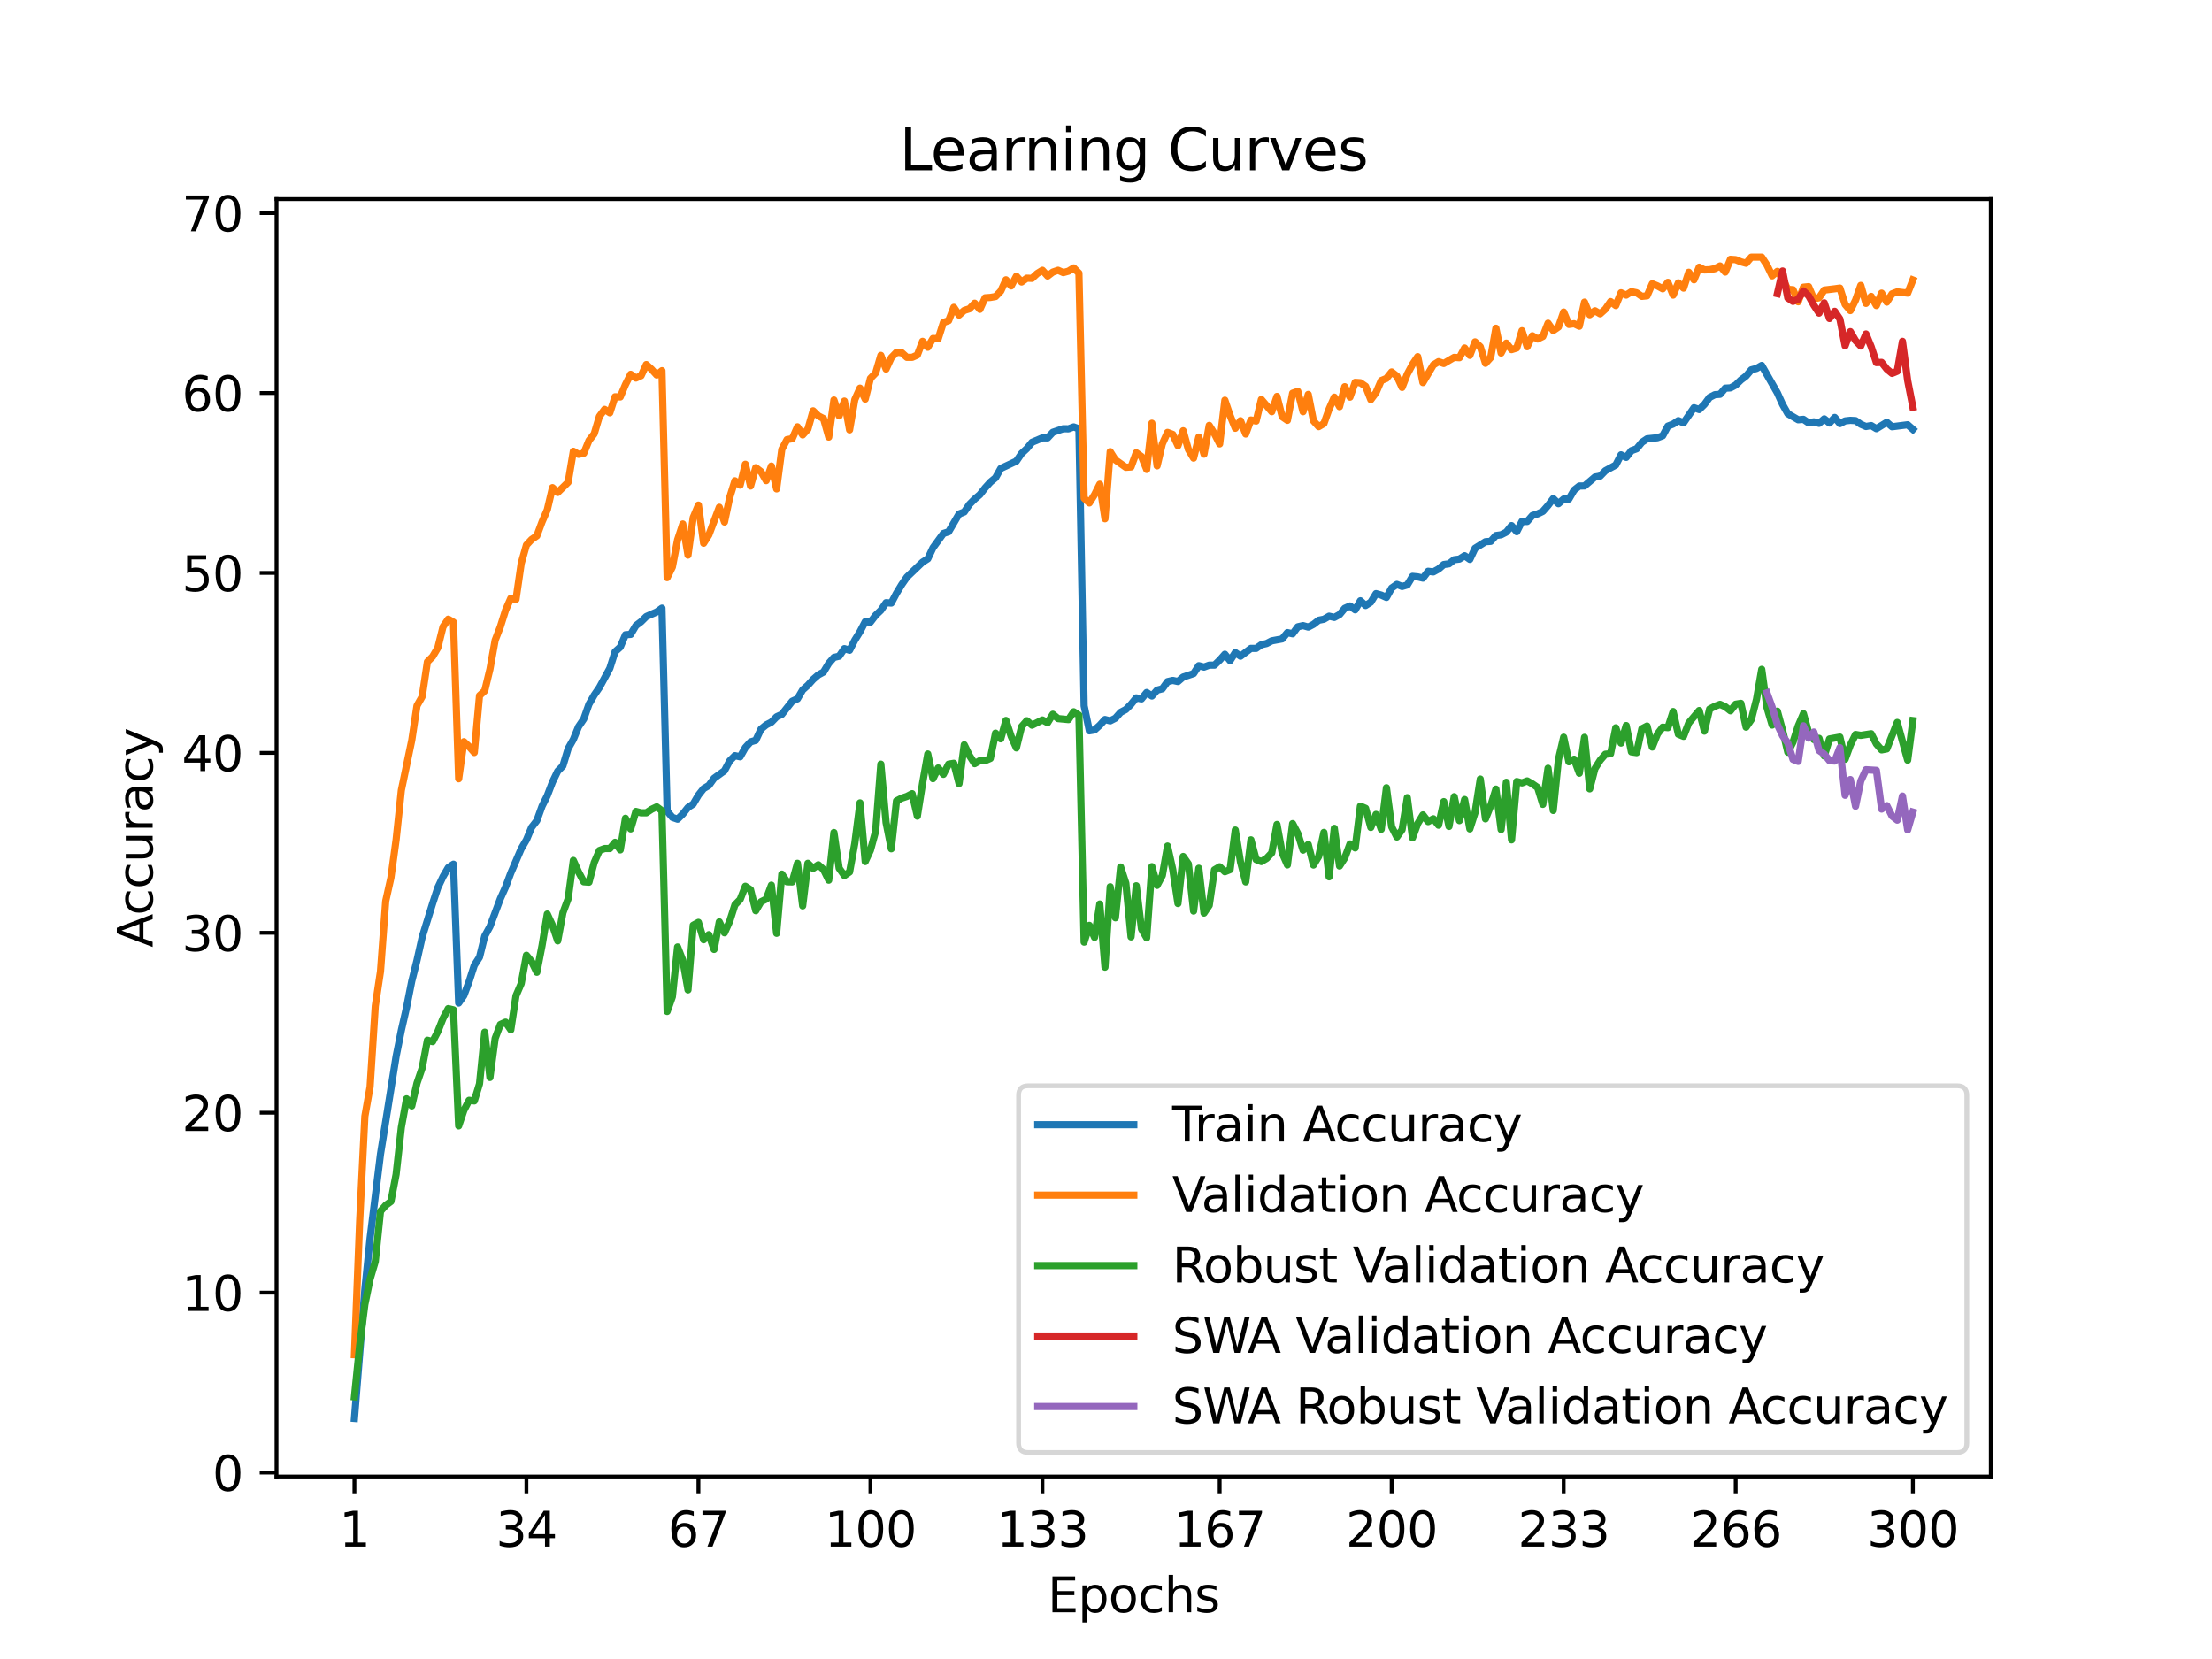 <?xml version="1.0" encoding="utf-8" standalone="no"?>
<!DOCTYPE svg PUBLIC "-//W3C//DTD SVG 1.1//EN"
  "http://www.w3.org/Graphics/SVG/1.1/DTD/svg11.dtd">
<svg xmlns:xlink="http://www.w3.org/1999/xlink" width="460.8pt" height="345.6pt" viewBox="0 0 460.8 345.6" xmlns="http://www.w3.org/2000/svg" version="1.1">
 <defs>
  <style type="text/css">*{stroke-linejoin: round; stroke-linecap: butt}</style>
 </defs>
 <g id="figure_1">
  <g id="patch_1">
   <path d="M 0 345.6 
L 460.8 345.6 
L 460.8 0 
L 0 0 
z
" style="fill: #ffffff"/>
  </g>
  <g id="axes_1">
   <g id="patch_2">
    <path d="M 57.6 307.584 
L 414.72 307.584 
L 414.72 41.472 
L 57.6 41.472 
z
" style="fill: #ffffff"/>
   </g>
   <g id="matplotlib.axis_1">
    <g id="xtick_1">
     <g id="line2d_1">
      <defs>
       <path id="m83cfa76cc4" d="M 0 0 
L 0 3.5 
" style="stroke: #000000; stroke-width: 0.8"/>
      </defs>
      <g>
       <use xlink:href="#m83cfa76cc4" x="73.833" y="307.584" style="stroke: #000000; stroke-width: 0.8"/>
      </g>
     </g>
     <g id="text_1">
      <!-- 1 -->
      <g transform="translate(70.651 322.182) scale(0.1 -0.1)">
       <defs>
        <path id="DejaVuSans-31" d="M 794 531 
L 1825 531 
L 1825 4091 
L 703 3866 
L 703 4441 
L 1819 4666 
L 2450 4666 
L 2450 531 
L 3481 531 
L 3481 0 
L 794 0 
L 794 531 
z
" transform="scale(0.016)"/>
       </defs>
       <use xlink:href="#DejaVuSans-31"/>
      </g>
     </g>
    </g>
    <g id="xtick_2">
     <g id="line2d_2">
      <g>
       <use xlink:href="#m83cfa76cc4" x="109.664" y="307.584" style="stroke: #000000; stroke-width: 0.8"/>
      </g>
     </g>
     <g id="text_2">
      <!-- 34 -->
      <g transform="translate(103.302 322.182) scale(0.1 -0.1)">
       <defs>
        <path id="DejaVuSans-33" d="M 2597 2516 
Q 3050 2419 3304 2112 
Q 3559 1806 3559 1356 
Q 3559 666 3084 287 
Q 2609 -91 1734 -91 
Q 1441 -91 1130 -33 
Q 819 25 488 141 
L 488 750 
Q 750 597 1062 519 
Q 1375 441 1716 441 
Q 2309 441 2620 675 
Q 2931 909 2931 1356 
Q 2931 1769 2642 2001 
Q 2353 2234 1838 2234 
L 1294 2234 
L 1294 2753 
L 1863 2753 
Q 2328 2753 2575 2939 
Q 2822 3125 2822 3475 
Q 2822 3834 2567 4026 
Q 2313 4219 1838 4219 
Q 1578 4219 1281 4162 
Q 984 4106 628 3988 
L 628 4550 
Q 988 4650 1302 4700 
Q 1616 4750 1894 4750 
Q 2613 4750 3031 4423 
Q 3450 4097 3450 3541 
Q 3450 3153 3228 2886 
Q 3006 2619 2597 2516 
z
" transform="scale(0.016)"/>
        <path id="DejaVuSans-34" d="M 2419 4116 
L 825 1625 
L 2419 1625 
L 2419 4116 
z
M 2253 4666 
L 3047 4666 
L 3047 1625 
L 3713 1625 
L 3713 1100 
L 3047 1100 
L 3047 0 
L 2419 0 
L 2419 1100 
L 313 1100 
L 313 1709 
L 2253 4666 
z
" transform="scale(0.016)"/>
       </defs>
       <use xlink:href="#DejaVuSans-33"/>
       <use xlink:href="#DejaVuSans-34" x="63.623"/>
      </g>
     </g>
    </g>
    <g id="xtick_3">
     <g id="line2d_3">
      <g>
       <use xlink:href="#m83cfa76cc4" x="145.496" y="307.584" style="stroke: #000000; stroke-width: 0.8"/>
      </g>
     </g>
     <g id="text_3">
      <!-- 67 -->
      <g transform="translate(139.133 322.182) scale(0.1 -0.1)">
       <defs>
        <path id="DejaVuSans-36" d="M 2113 2584 
Q 1688 2584 1439 2293 
Q 1191 2003 1191 1497 
Q 1191 994 1439 701 
Q 1688 409 2113 409 
Q 2538 409 2786 701 
Q 3034 994 3034 1497 
Q 3034 2003 2786 2293 
Q 2538 2584 2113 2584 
z
M 3366 4563 
L 3366 3988 
Q 3128 4100 2886 4159 
Q 2644 4219 2406 4219 
Q 1781 4219 1451 3797 
Q 1122 3375 1075 2522 
Q 1259 2794 1537 2939 
Q 1816 3084 2150 3084 
Q 2853 3084 3261 2657 
Q 3669 2231 3669 1497 
Q 3669 778 3244 343 
Q 2819 -91 2113 -91 
Q 1303 -91 875 529 
Q 447 1150 447 2328 
Q 447 3434 972 4092 
Q 1497 4750 2381 4750 
Q 2619 4750 2861 4703 
Q 3103 4656 3366 4563 
z
" transform="scale(0.016)"/>
        <path id="DejaVuSans-37" d="M 525 4666 
L 3525 4666 
L 3525 4397 
L 1831 0 
L 1172 0 
L 2766 4134 
L 525 4134 
L 525 4666 
z
" transform="scale(0.016)"/>
       </defs>
       <use xlink:href="#DejaVuSans-36"/>
       <use xlink:href="#DejaVuSans-37" x="63.623"/>
      </g>
     </g>
    </g>
    <g id="xtick_4">
     <g id="line2d_4">
      <g>
       <use xlink:href="#m83cfa76cc4" x="181.327" y="307.584" style="stroke: #000000; stroke-width: 0.8"/>
      </g>
     </g>
     <g id="text_4">
      <!-- 100 -->
      <g transform="translate(171.783 322.182) scale(0.1 -0.1)">
       <defs>
        <path id="DejaVuSans-30" d="M 2034 4250 
Q 1547 4250 1301 3770 
Q 1056 3291 1056 2328 
Q 1056 1369 1301 889 
Q 1547 409 2034 409 
Q 2525 409 2770 889 
Q 3016 1369 3016 2328 
Q 3016 3291 2770 3770 
Q 2525 4250 2034 4250 
z
M 2034 4750 
Q 2819 4750 3233 4129 
Q 3647 3509 3647 2328 
Q 3647 1150 3233 529 
Q 2819 -91 2034 -91 
Q 1250 -91 836 529 
Q 422 1150 422 2328 
Q 422 3509 836 4129 
Q 1250 4750 2034 4750 
z
" transform="scale(0.016)"/>
       </defs>
       <use xlink:href="#DejaVuSans-31"/>
       <use xlink:href="#DejaVuSans-30" x="63.623"/>
       <use xlink:href="#DejaVuSans-30" x="127.246"/>
      </g>
     </g>
    </g>
    <g id="xtick_5">
     <g id="line2d_5">
      <g>
       <use xlink:href="#m83cfa76cc4" x="217.158" y="307.584" style="stroke: #000000; stroke-width: 0.8"/>
      </g>
     </g>
     <g id="text_5">
      <!-- 133 -->
      <g transform="translate(207.615 322.182) scale(0.1 -0.1)">
       <use xlink:href="#DejaVuSans-31"/>
       <use xlink:href="#DejaVuSans-33" x="63.623"/>
       <use xlink:href="#DejaVuSans-33" x="127.246"/>
      </g>
     </g>
    </g>
    <g id="xtick_6">
     <g id="line2d_6">
      <g>
       <use xlink:href="#m83cfa76cc4" x="254.076" y="307.584" style="stroke: #000000; stroke-width: 0.8"/>
      </g>
     </g>
     <g id="text_6">
      <!-- 167 -->
      <g transform="translate(244.532 322.182) scale(0.1 -0.1)">
       <use xlink:href="#DejaVuSans-31"/>
       <use xlink:href="#DejaVuSans-36" x="63.623"/>
       <use xlink:href="#DejaVuSans-37" x="127.246"/>
      </g>
     </g>
    </g>
    <g id="xtick_7">
     <g id="line2d_7">
      <g>
       <use xlink:href="#m83cfa76cc4" x="289.907" y="307.584" style="stroke: #000000; stroke-width: 0.8"/>
      </g>
     </g>
     <g id="text_7">
      <!-- 200 -->
      <g transform="translate(280.363 322.182) scale(0.1 -0.1)">
       <defs>
        <path id="DejaVuSans-32" d="M 1228 531 
L 3431 531 
L 3431 0 
L 469 0 
L 469 531 
Q 828 903 1448 1529 
Q 2069 2156 2228 2338 
Q 2531 2678 2651 2914 
Q 2772 3150 2772 3378 
Q 2772 3750 2511 3984 
Q 2250 4219 1831 4219 
Q 1534 4219 1204 4116 
Q 875 4013 500 3803 
L 500 4441 
Q 881 4594 1212 4672 
Q 1544 4750 1819 4750 
Q 2544 4750 2975 4387 
Q 3406 4025 3406 3419 
Q 3406 3131 3298 2873 
Q 3191 2616 2906 2266 
Q 2828 2175 2409 1742 
Q 1991 1309 1228 531 
z
" transform="scale(0.016)"/>
       </defs>
       <use xlink:href="#DejaVuSans-32"/>
       <use xlink:href="#DejaVuSans-30" x="63.623"/>
       <use xlink:href="#DejaVuSans-30" x="127.246"/>
      </g>
     </g>
    </g>
    <g id="xtick_8">
     <g id="line2d_8">
      <g>
       <use xlink:href="#m83cfa76cc4" x="325.739" y="307.584" style="stroke: #000000; stroke-width: 0.8"/>
      </g>
     </g>
     <g id="text_8">
      <!-- 233 -->
      <g transform="translate(316.195 322.182) scale(0.1 -0.1)">
       <use xlink:href="#DejaVuSans-32"/>
       <use xlink:href="#DejaVuSans-33" x="63.623"/>
       <use xlink:href="#DejaVuSans-33" x="127.246"/>
      </g>
     </g>
    </g>
    <g id="xtick_9">
     <g id="line2d_9">
      <g>
       <use xlink:href="#m83cfa76cc4" x="361.57" y="307.584" style="stroke: #000000; stroke-width: 0.8"/>
      </g>
     </g>
     <g id="text_9">
      <!-- 266 -->
      <g transform="translate(352.026 322.182) scale(0.1 -0.1)">
       <use xlink:href="#DejaVuSans-32"/>
       <use xlink:href="#DejaVuSans-36" x="63.623"/>
       <use xlink:href="#DejaVuSans-36" x="127.246"/>
      </g>
     </g>
    </g>
    <g id="xtick_10">
     <g id="line2d_10">
      <g>
       <use xlink:href="#m83cfa76cc4" x="398.487" y="307.584" style="stroke: #000000; stroke-width: 0.8"/>
      </g>
     </g>
     <g id="text_10">
      <!-- 300 -->
      <g transform="translate(388.944 322.182) scale(0.1 -0.1)">
       <use xlink:href="#DejaVuSans-33"/>
       <use xlink:href="#DejaVuSans-30" x="63.623"/>
       <use xlink:href="#DejaVuSans-30" x="127.246"/>
      </g>
     </g>
    </g>
    <g id="text_11">
     <!-- Epochs -->
     <g transform="translate(218.244 335.861) scale(0.1 -0.1)">
      <defs>
       <path id="DejaVuSans-45" d="M 628 4666 
L 3578 4666 
L 3578 4134 
L 1259 4134 
L 1259 2753 
L 3481 2753 
L 3481 2222 
L 1259 2222 
L 1259 531 
L 3634 531 
L 3634 0 
L 628 0 
L 628 4666 
z
" transform="scale(0.016)"/>
       <path id="DejaVuSans-70" d="M 1159 525 
L 1159 -1331 
L 581 -1331 
L 581 3500 
L 1159 3500 
L 1159 2969 
Q 1341 3281 1617 3432 
Q 1894 3584 2278 3584 
Q 2916 3584 3314 3078 
Q 3713 2572 3713 1747 
Q 3713 922 3314 415 
Q 2916 -91 2278 -91 
Q 1894 -91 1617 61 
Q 1341 213 1159 525 
z
M 3116 1747 
Q 3116 2381 2855 2742 
Q 2594 3103 2138 3103 
Q 1681 3103 1420 2742 
Q 1159 2381 1159 1747 
Q 1159 1113 1420 752 
Q 1681 391 2138 391 
Q 2594 391 2855 752 
Q 3116 1113 3116 1747 
z
" transform="scale(0.016)"/>
       <path id="DejaVuSans-6f" d="M 1959 3097 
Q 1497 3097 1228 2736 
Q 959 2375 959 1747 
Q 959 1119 1226 758 
Q 1494 397 1959 397 
Q 2419 397 2687 759 
Q 2956 1122 2956 1747 
Q 2956 2369 2687 2733 
Q 2419 3097 1959 3097 
z
M 1959 3584 
Q 2709 3584 3137 3096 
Q 3566 2609 3566 1747 
Q 3566 888 3137 398 
Q 2709 -91 1959 -91 
Q 1206 -91 779 398 
Q 353 888 353 1747 
Q 353 2609 779 3096 
Q 1206 3584 1959 3584 
z
" transform="scale(0.016)"/>
       <path id="DejaVuSans-63" d="M 3122 3366 
L 3122 2828 
Q 2878 2963 2633 3030 
Q 2388 3097 2138 3097 
Q 1578 3097 1268 2742 
Q 959 2388 959 1747 
Q 959 1106 1268 751 
Q 1578 397 2138 397 
Q 2388 397 2633 464 
Q 2878 531 3122 666 
L 3122 134 
Q 2881 22 2623 -34 
Q 2366 -91 2075 -91 
Q 1284 -91 818 406 
Q 353 903 353 1747 
Q 353 2603 823 3093 
Q 1294 3584 2113 3584 
Q 2378 3584 2631 3529 
Q 2884 3475 3122 3366 
z
" transform="scale(0.016)"/>
       <path id="DejaVuSans-68" d="M 3513 2113 
L 3513 0 
L 2938 0 
L 2938 2094 
Q 2938 2591 2744 2837 
Q 2550 3084 2163 3084 
Q 1697 3084 1428 2787 
Q 1159 2491 1159 1978 
L 1159 0 
L 581 0 
L 581 4863 
L 1159 4863 
L 1159 2956 
Q 1366 3272 1645 3428 
Q 1925 3584 2291 3584 
Q 2894 3584 3203 3211 
Q 3513 2838 3513 2113 
z
" transform="scale(0.016)"/>
       <path id="DejaVuSans-73" d="M 2834 3397 
L 2834 2853 
Q 2591 2978 2328 3040 
Q 2066 3103 1784 3103 
Q 1356 3103 1142 2972 
Q 928 2841 928 2578 
Q 928 2378 1081 2264 
Q 1234 2150 1697 2047 
L 1894 2003 
Q 2506 1872 2764 1633 
Q 3022 1394 3022 966 
Q 3022 478 2636 193 
Q 2250 -91 1575 -91 
Q 1294 -91 989 -36 
Q 684 19 347 128 
L 347 722 
Q 666 556 975 473 
Q 1284 391 1588 391 
Q 1994 391 2212 530 
Q 2431 669 2431 922 
Q 2431 1156 2273 1281 
Q 2116 1406 1581 1522 
L 1381 1569 
Q 847 1681 609 1914 
Q 372 2147 372 2553 
Q 372 3047 722 3315 
Q 1072 3584 1716 3584 
Q 2034 3584 2315 3537 
Q 2597 3491 2834 3397 
z
" transform="scale(0.016)"/>
      </defs>
      <use xlink:href="#DejaVuSans-45"/>
      <use xlink:href="#DejaVuSans-70" x="63.184"/>
      <use xlink:href="#DejaVuSans-6f" x="126.66"/>
      <use xlink:href="#DejaVuSans-63" x="187.842"/>
      <use xlink:href="#DejaVuSans-68" x="242.822"/>
      <use xlink:href="#DejaVuSans-73" x="306.201"/>
     </g>
    </g>
   </g>
   <g id="matplotlib.axis_2">
    <g id="ytick_1">
     <g id="line2d_11">
      <defs>
       <path id="mea1cebd628" d="M 0 0 
L -3.5 0 
" style="stroke: #000000; stroke-width: 0.8"/>
      </defs>
      <g>
       <use xlink:href="#mea1cebd628" x="57.6" y="306.767" style="stroke: #000000; stroke-width: 0.8"/>
      </g>
     </g>
     <g id="text_12">
      <!-- 0 -->
      <g transform="translate(44.237 310.566) scale(0.1 -0.1)">
       <use xlink:href="#DejaVuSans-30"/>
      </g>
     </g>
    </g>
    <g id="ytick_2">
     <g id="line2d_12">
      <g>
       <use xlink:href="#mea1cebd628" x="57.6" y="269.284" style="stroke: #000000; stroke-width: 0.8"/>
      </g>
     </g>
     <g id="text_13">
      <!-- 10 -->
      <g transform="translate(37.875 273.083) scale(0.1 -0.1)">
       <use xlink:href="#DejaVuSans-31"/>
       <use xlink:href="#DejaVuSans-30" x="63.623"/>
      </g>
     </g>
    </g>
    <g id="ytick_3">
     <g id="line2d_13">
      <g>
       <use xlink:href="#mea1cebd628" x="57.6" y="231.8" style="stroke: #000000; stroke-width: 0.8"/>
      </g>
     </g>
     <g id="text_14">
      <!-- 20 -->
      <g transform="translate(37.875 235.6) scale(0.1 -0.1)">
       <use xlink:href="#DejaVuSans-32"/>
       <use xlink:href="#DejaVuSans-30" x="63.623"/>
      </g>
     </g>
    </g>
    <g id="ytick_4">
     <g id="line2d_14">
      <g>
       <use xlink:href="#mea1cebd628" x="57.6" y="194.317" style="stroke: #000000; stroke-width: 0.8"/>
      </g>
     </g>
     <g id="text_15">
      <!-- 30 -->
      <g transform="translate(37.875 198.116) scale(0.1 -0.1)">
       <use xlink:href="#DejaVuSans-33"/>
       <use xlink:href="#DejaVuSans-30" x="63.623"/>
      </g>
     </g>
    </g>
    <g id="ytick_5">
     <g id="line2d_15">
      <g>
       <use xlink:href="#mea1cebd628" x="57.6" y="156.834" style="stroke: #000000; stroke-width: 0.8"/>
      </g>
     </g>
     <g id="text_16">
      <!-- 40 -->
      <g transform="translate(37.875 160.633) scale(0.1 -0.1)">
       <use xlink:href="#DejaVuSans-34"/>
       <use xlink:href="#DejaVuSans-30" x="63.623"/>
      </g>
     </g>
    </g>
    <g id="ytick_6">
     <g id="line2d_16">
      <g>
       <use xlink:href="#mea1cebd628" x="57.6" y="119.351" style="stroke: #000000; stroke-width: 0.8"/>
      </g>
     </g>
     <g id="text_17">
      <!-- 50 -->
      <g transform="translate(37.875 123.15) scale(0.1 -0.1)">
       <defs>
        <path id="DejaVuSans-35" d="M 691 4666 
L 3169 4666 
L 3169 4134 
L 1269 4134 
L 1269 2991 
Q 1406 3038 1543 3061 
Q 1681 3084 1819 3084 
Q 2600 3084 3056 2656 
Q 3513 2228 3513 1497 
Q 3513 744 3044 326 
Q 2575 -91 1722 -91 
Q 1428 -91 1123 -41 
Q 819 9 494 109 
L 494 744 
Q 775 591 1075 516 
Q 1375 441 1709 441 
Q 2250 441 2565 725 
Q 2881 1009 2881 1497 
Q 2881 1984 2565 2268 
Q 2250 2553 1709 2553 
Q 1456 2553 1204 2497 
Q 953 2441 691 2322 
L 691 4666 
z
" transform="scale(0.016)"/>
       </defs>
       <use xlink:href="#DejaVuSans-35"/>
       <use xlink:href="#DejaVuSans-30" x="63.623"/>
      </g>
     </g>
    </g>
    <g id="ytick_7">
     <g id="line2d_17">
      <g>
       <use xlink:href="#mea1cebd628" x="57.6" y="81.868" style="stroke: #000000; stroke-width: 0.8"/>
      </g>
     </g>
     <g id="text_18">
      <!-- 60 -->
      <g transform="translate(37.875 85.667) scale(0.1 -0.1)">
       <use xlink:href="#DejaVuSans-36"/>
       <use xlink:href="#DejaVuSans-30" x="63.623"/>
      </g>
     </g>
    </g>
    <g id="ytick_8">
     <g id="line2d_18">
      <g>
       <use xlink:href="#mea1cebd628" x="57.6" y="44.385" style="stroke: #000000; stroke-width: 0.8"/>
      </g>
     </g>
     <g id="text_19">
      <!-- 70 -->
      <g transform="translate(37.875 48.184) scale(0.1 -0.1)">
       <use xlink:href="#DejaVuSans-37"/>
       <use xlink:href="#DejaVuSans-30" x="63.623"/>
      </g>
     </g>
    </g>
    <g id="text_20">
     <!-- Accuracy -->
     <g transform="translate(31.795 197.356) rotate(-90) scale(0.1 -0.1)">
      <defs>
       <path id="DejaVuSans-41" d="M 2188 4044 
L 1331 1722 
L 3047 1722 
L 2188 4044 
z
M 1831 4666 
L 2547 4666 
L 4325 0 
L 3669 0 
L 3244 1197 
L 1141 1197 
L 716 0 
L 50 0 
L 1831 4666 
z
" transform="scale(0.016)"/>
       <path id="DejaVuSans-75" d="M 544 1381 
L 544 3500 
L 1119 3500 
L 1119 1403 
Q 1119 906 1312 657 
Q 1506 409 1894 409 
Q 2359 409 2629 706 
Q 2900 1003 2900 1516 
L 2900 3500 
L 3475 3500 
L 3475 0 
L 2900 0 
L 2900 538 
Q 2691 219 2414 64 
Q 2138 -91 1772 -91 
Q 1169 -91 856 284 
Q 544 659 544 1381 
z
M 1991 3584 
L 1991 3584 
z
" transform="scale(0.016)"/>
       <path id="DejaVuSans-72" d="M 2631 2963 
Q 2534 3019 2420 3045 
Q 2306 3072 2169 3072 
Q 1681 3072 1420 2755 
Q 1159 2438 1159 1844 
L 1159 0 
L 581 0 
L 581 3500 
L 1159 3500 
L 1159 2956 
Q 1341 3275 1631 3429 
Q 1922 3584 2338 3584 
Q 2397 3584 2469 3576 
Q 2541 3569 2628 3553 
L 2631 2963 
z
" transform="scale(0.016)"/>
       <path id="DejaVuSans-61" d="M 2194 1759 
Q 1497 1759 1228 1600 
Q 959 1441 959 1056 
Q 959 750 1161 570 
Q 1363 391 1709 391 
Q 2188 391 2477 730 
Q 2766 1069 2766 1631 
L 2766 1759 
L 2194 1759 
z
M 3341 1997 
L 3341 0 
L 2766 0 
L 2766 531 
Q 2569 213 2275 61 
Q 1981 -91 1556 -91 
Q 1019 -91 701 211 
Q 384 513 384 1019 
Q 384 1609 779 1909 
Q 1175 2209 1959 2209 
L 2766 2209 
L 2766 2266 
Q 2766 2663 2505 2880 
Q 2244 3097 1772 3097 
Q 1472 3097 1187 3025 
Q 903 2953 641 2809 
L 641 3341 
Q 956 3463 1253 3523 
Q 1550 3584 1831 3584 
Q 2591 3584 2966 3190 
Q 3341 2797 3341 1997 
z
" transform="scale(0.016)"/>
       <path id="DejaVuSans-79" d="M 2059 -325 
Q 1816 -950 1584 -1140 
Q 1353 -1331 966 -1331 
L 506 -1331 
L 506 -850 
L 844 -850 
Q 1081 -850 1212 -737 
Q 1344 -625 1503 -206 
L 1606 56 
L 191 3500 
L 800 3500 
L 1894 763 
L 2988 3500 
L 3597 3500 
L 2059 -325 
z
" transform="scale(0.016)"/>
      </defs>
      <use xlink:href="#DejaVuSans-41"/>
      <use xlink:href="#DejaVuSans-63" x="66.658"/>
      <use xlink:href="#DejaVuSans-63" x="121.639"/>
      <use xlink:href="#DejaVuSans-75" x="176.619"/>
      <use xlink:href="#DejaVuSans-72" x="239.998"/>
      <use xlink:href="#DejaVuSans-61" x="281.111"/>
      <use xlink:href="#DejaVuSans-63" x="342.391"/>
      <use xlink:href="#DejaVuSans-79" x="397.371"/>
     </g>
    </g>
   </g>
   <g id="line2d_19">
    <path d="M 73.833 295.488 
L 76.004 268.643 
L 77.09 257.96 
L 79.262 240.414 
L 82.519 220.042 
L 83.605 214.626 
L 84.691 209.861 
L 85.777 204.378 
L 86.862 200.067 
L 87.948 195.213 
L 90.12 188.215 
L 91.206 184.916 
L 92.291 182.607 
L 93.377 180.752 
L 94.463 180.025 
L 95.549 208.943 
L 96.635 207.384 
L 97.72 204.475 
L 98.806 201.09 
L 99.892 199.396 
L 100.978 195.007 
L 102.064 193.017 
L 104.235 187.21 
L 105.321 184.782 
L 106.407 181.873 
L 108.578 176.816 
L 109.664 174.957 
L 110.75 172.348 
L 111.836 170.95 
L 112.922 167.933 
L 114.007 165.751 
L 115.093 162.91 
L 116.179 160.65 
L 117.265 159.54 
L 118.351 155.953 
L 119.436 154.042 
L 120.522 151.38 
L 121.608 149.772 
L 122.694 146.691 
L 123.78 144.802 
L 124.865 143.224 
L 127.037 139.217 
L 128.123 135.78 
L 129.209 134.801 
L 130.294 132.23 
L 131.38 132.155 
L 132.466 130.326 
L 133.552 129.505 
L 134.638 128.429 
L 136.809 127.474 
L 137.895 126.686 
L 138.981 168.979 
L 140.067 170.272 
L 141.152 170.65 
L 142.238 169.575 
L 143.324 168.206 
L 144.41 167.494 
L 145.496 165.639 
L 146.581 164.271 
L 147.667 163.626 
L 148.753 162.123 
L 150.925 160.552 
L 152.01 158.502 
L 153.096 157.419 
L 154.182 157.655 
L 155.268 155.732 
L 156.354 154.551 
L 157.439 154.222 
L 158.525 151.886 
L 159.611 151.002 
L 160.697 150.443 
L 161.783 149.319 
L 162.868 148.82 
L 165.04 146.069 
L 166.126 145.574 
L 167.212 143.715 
L 168.297 142.748 
L 169.383 141.537 
L 170.469 140.593 
L 171.555 140 
L 172.641 138.19 
L 173.726 136.957 
L 174.812 136.698 
L 175.898 135.124 
L 176.984 135.461 
L 178.07 133.355 
L 179.155 131.597 
L 180.241 129.516 
L 181.327 129.591 
L 182.413 128.174 
L 183.499 127.14 
L 184.584 125.554 
L 185.67 125.626 
L 186.756 123.583 
L 187.842 121.78 
L 188.928 120.213 
L 192.185 117.102 
L 193.271 116.412 
L 194.357 114.111 
L 196.528 111.127 
L 197.614 110.782 
L 199.786 107.068 
L 200.871 106.652 
L 201.957 105.059 
L 203.043 103.964 
L 204.129 103.038 
L 205.215 101.644 
L 206.3 100.441 
L 207.386 99.537 
L 208.472 97.592 
L 211.729 96.066 
L 212.815 94.466 
L 213.901 93.461 
L 214.987 92.134 
L 217.158 91.216 
L 218.244 91.216 
L 219.33 90.047 
L 221.502 89.312 
L 222.587 89.334 
L 223.673 88.933 
L 224.759 89.334 
L 225.845 147.04 
L 226.931 152.246 
L 228.016 152.066 
L 229.102 151.088 
L 230.188 149.888 
L 231.274 150.17 
L 232.36 149.611 
L 233.445 148.385 
L 234.531 147.812 
L 235.617 146.714 
L 236.703 145.383 
L 237.789 145.597 
L 238.875 144.262 
L 239.96 144.993 
L 241.046 143.775 
L 242.132 143.486 
L 243.218 141.991 
L 244.304 141.74 
L 245.389 141.972 
L 246.475 141.035 
L 248.647 140.315 
L 249.733 138.673 
L 250.818 138.966 
L 251.904 138.561 
L 252.99 138.565 
L 254.076 137.523 
L 255.162 136.29 
L 256.247 137.628 
L 257.333 135.937 
L 258.419 136.698 
L 260.591 135.064 
L 261.676 135.071 
L 262.762 134.307 
L 263.848 134.059 
L 264.934 133.497 
L 267.105 133.096 
L 268.191 131.784 
L 269.277 132.031 
L 270.363 130.57 
L 271.449 130.326 
L 272.534 130.63 
L 273.62 130.06 
L 274.706 129.209 
L 275.792 128.992 
L 276.878 128.362 
L 277.963 128.617 
L 279.049 128.028 
L 280.135 126.72 
L 281.221 126.237 
L 282.307 127.042 
L 283.392 125.153 
L 284.478 126.135 
L 285.564 125.442 
L 286.65 123.661 
L 287.736 123.965 
L 288.821 124.456 
L 289.907 122.5 
L 290.993 121.739 
L 292.079 122.17 
L 293.165 121.851 
L 294.25 120.063 
L 295.336 120.172 
L 296.422 120.43 
L 297.508 119.006 
L 298.594 119.134 
L 299.679 118.538 
L 300.765 117.6 
L 301.851 117.451 
L 302.937 116.6 
L 304.023 116.465 
L 305.108 115.764 
L 306.194 116.532 
L 307.28 114.212 
L 309.452 112.851 
L 310.537 112.773 
L 311.623 111.562 
L 312.709 111.405 
L 313.795 110.85 
L 314.881 109.493 
L 315.966 110.76 
L 317.052 108.62 
L 318.138 108.634 
L 319.224 107.39 
L 320.31 107.053 
L 321.395 106.535 
L 322.481 105.302 
L 323.567 103.859 
L 324.653 104.927 
L 325.739 103.957 
L 326.824 103.96 
L 327.91 102.097 
L 328.996 101.247 
L 330.082 101.228 
L 332.253 99.376 
L 333.339 99.181 
L 334.425 98.06 
L 336.597 96.869 
L 337.682 94.751 
L 338.768 95.279 
L 339.854 93.881 
L 340.94 93.488 
L 342.026 92.153 
L 343.111 91.415 
L 345.283 91.186 
L 346.369 90.778 
L 347.455 88.761 
L 348.54 88.345 
L 349.626 87.621 
L 350.712 88.086 
L 352.884 84.934 
L 353.969 85.316 
L 355.055 84.248 
L 356.141 82.782 
L 357.227 82.22 
L 358.313 82.138 
L 359.398 80.863 
L 360.484 80.803 
L 361.57 80.211 
L 362.656 79.158 
L 363.742 78.329 
L 364.827 77.04 
L 365.913 76.751 
L 366.999 76.133 
L 370.256 81.842 
L 371.342 84.248 
L 372.428 86.171 
L 374.6 87.449 
L 375.685 87.355 
L 376.771 88.097 
L 377.857 87.873 
L 378.943 88.195 
L 380.029 87.254 
L 381.114 88.124 
L 382.2 86.958 
L 383.286 88.247 
L 384.372 87.681 
L 385.458 87.561 
L 386.543 87.621 
L 387.629 88.379 
L 388.715 88.847 
L 389.801 88.648 
L 390.887 89.301 
L 393.058 87.966 
L 394.144 88.9 
L 397.401 88.484 
L 398.487 89.436 
L 398.487 89.436 
" clip-path="url(#p5c459d4af6)" style="fill: none; stroke: #1f77b4; stroke-width: 1.5; stroke-linecap: square"/>
   </g>
   <g id="line2d_20">
    <path d="M 73.833 282.215 
L 74.919 254.44 
L 76.004 232.55 
L 77.09 226.403 
L 78.176 209.573 
L 79.262 202.339 
L 80.348 187.72 
L 81.433 182.847 
L 82.519 174.901 
L 83.605 164.631 
L 85.777 154.21 
L 86.862 147.013 
L 87.948 145.102 
L 89.034 137.868 
L 90.12 136.781 
L 91.206 134.944 
L 92.291 130.558 
L 93.377 128.984 
L 94.463 129.621 
L 95.549 162.232 
L 96.635 154.51 
L 97.72 155.522 
L 98.806 156.759 
L 99.892 144.914 
L 100.978 143.902 
L 102.064 139.404 
L 103.149 133.37 
L 104.235 130.558 
L 105.321 127.11 
L 106.407 124.636 
L 107.493 124.861 
L 108.578 117.364 
L 109.664 113.541 
L 110.75 112.379 
L 111.836 111.629 
L 112.922 108.706 
L 114.007 106.194 
L 115.093 101.584 
L 116.179 102.596 
L 118.351 100.459 
L 119.436 94.012 
L 120.522 94.65 
L 121.608 94.425 
L 122.694 91.763 
L 123.78 90.376 
L 124.865 86.741 
L 125.951 85.279 
L 127.037 85.991 
L 128.123 82.655 
L 129.209 82.692 
L 130.294 80.106 
L 131.38 77.97 
L 132.466 78.757 
L 133.552 78.269 
L 134.638 75.945 
L 135.723 76.92 
L 136.809 78.119 
L 137.895 77.22 
L 138.981 120.325 
L 140.067 118.114 
L 141.152 112.454 
L 142.238 109.156 
L 143.324 115.64 
L 144.41 107.806 
L 145.496 105.22 
L 146.581 113.166 
L 147.667 111.442 
L 149.839 105.67 
L 150.925 108.743 
L 152.01 103.645 
L 153.096 100.16 
L 154.182 101.059 
L 155.268 96.711 
L 156.354 101.247 
L 157.439 97.423 
L 158.525 98.248 
L 159.611 100.122 
L 160.697 97.086 
L 161.783 101.846 
L 162.868 93.6 
L 163.954 91.576 
L 165.04 91.388 
L 166.126 88.915 
L 167.212 90.601 
L 168.297 89.402 
L 169.383 85.579 
L 170.469 86.628 
L 171.555 87.19 
L 172.641 91.051 
L 173.726 83.33 
L 174.812 86.628 
L 175.898 83.555 
L 176.984 89.552 
L 178.07 83.255 
L 179.155 80.856 
L 180.241 83.142 
L 181.327 78.832 
L 182.413 77.707 
L 183.499 74.034 
L 184.584 76.883 
L 185.67 74.521 
L 186.756 73.397 
L 187.842 73.472 
L 188.928 74.446 
L 190.013 74.446 
L 191.099 73.959 
L 192.185 71.11 
L 193.271 72.347 
L 194.357 70.51 
L 195.442 70.585 
L 196.528 67.174 
L 197.614 66.8 
L 198.7 64.026 
L 199.786 65.638 
L 200.871 64.663 
L 201.957 64.326 
L 203.043 63.164 
L 204.129 64.438 
L 205.215 62.039 
L 206.3 61.964 
L 207.386 61.777 
L 208.472 60.652 
L 209.558 58.291 
L 210.644 59.565 
L 211.729 57.541 
L 212.815 58.741 
L 213.901 57.954 
L 214.987 57.991 
L 216.073 56.979 
L 217.158 56.304 
L 218.244 57.504 
L 219.33 56.679 
L 220.416 56.304 
L 221.502 56.792 
L 222.587 56.492 
L 223.673 55.817 
L 224.759 56.904 
L 225.845 103.795 
L 226.931 104.77 
L 228.016 103.046 
L 229.102 100.872 
L 230.188 108.069 
L 231.274 94.087 
L 232.36 95.812 
L 234.531 97.348 
L 235.617 97.273 
L 236.703 94.312 
L 237.789 95.099 
L 238.875 97.798 
L 239.96 88.165 
L 241.046 97.048 
L 242.132 92.476 
L 243.218 90.077 
L 244.304 90.489 
L 245.389 92.85 
L 246.475 89.739 
L 247.561 93.637 
L 248.647 95.437 
L 249.733 91.051 
L 250.818 94.612 
L 251.904 88.615 
L 252.99 90.339 
L 254.076 92.476 
L 255.162 83.367 
L 256.247 86.553 
L 257.333 89.214 
L 258.419 87.64 
L 259.505 90.414 
L 260.591 87.49 
L 261.676 87.715 
L 262.762 83.217 
L 264.934 85.766 
L 266.02 82.58 
L 267.105 86.816 
L 268.191 87.565 
L 269.277 81.905 
L 270.363 81.53 
L 271.449 85.766 
L 272.534 82.168 
L 273.62 87.678 
L 274.706 88.877 
L 275.792 88.24 
L 276.878 85.204 
L 277.963 82.73 
L 279.049 84.716 
L 280.135 80.556 
L 281.221 82.73 
L 282.307 79.656 
L 283.392 79.731 
L 284.478 80.481 
L 285.564 83.255 
L 286.65 81.793 
L 287.736 79.281 
L 288.821 78.832 
L 289.907 77.482 
L 290.993 78.344 
L 292.079 80.706 
L 293.165 77.932 
L 294.25 75.908 
L 295.336 74.296 
L 296.422 79.694 
L 298.594 76.02 
L 299.679 75.346 
L 300.765 75.721 
L 302.937 74.446 
L 304.023 74.521 
L 305.108 72.497 
L 306.194 74.034 
L 307.28 71.223 
L 308.366 72.235 
L 309.452 75.683 
L 310.537 74.484 
L 311.623 68.374 
L 312.709 73.547 
L 313.795 71.485 
L 314.881 72.834 
L 315.966 72.497 
L 317.052 68.899 
L 318.138 72.235 
L 319.224 69.948 
L 320.31 70.623 
L 321.395 70.098 
L 322.481 67.324 
L 323.567 68.861 
L 324.653 68.111 
L 325.739 65 
L 326.824 67.587 
L 327.91 67.437 
L 328.996 67.962 
L 330.082 62.939 
L 331.168 65.563 
L 332.253 64.738 
L 333.339 65.375 
L 334.425 64.401 
L 335.511 62.826 
L 336.597 63.651 
L 337.682 60.99 
L 338.768 61.477 
L 339.854 60.765 
L 340.94 60.99 
L 342.026 61.739 
L 343.111 61.627 
L 344.197 59.116 
L 345.283 59.565 
L 346.369 60.165 
L 347.455 58.816 
L 348.54 61.477 
L 349.626 58.928 
L 350.712 60.015 
L 351.798 56.717 
L 352.884 58.291 
L 353.969 55.667 
L 355.055 56.229 
L 356.141 56.192 
L 357.227 55.967 
L 358.313 55.405 
L 359.398 56.679 
L 360.484 54.018 
L 361.57 54.093 
L 362.656 54.543 
L 363.742 54.842 
L 364.827 53.568 
L 366.999 53.568 
L 368.085 55.217 
L 369.171 57.466 
L 370.256 56.529 
L 371.342 58.066 
L 372.428 60.277 
L 373.514 60.352 
L 374.6 62.864 
L 375.685 59.828 
L 376.771 59.715 
L 377.857 62.264 
L 378.943 62.039 
L 380.029 60.427 
L 382.2 60.165 
L 383.286 60.015 
L 384.372 63.426 
L 385.458 64.7 
L 386.543 62.526 
L 387.629 59.453 
L 388.715 63.201 
L 389.801 61.739 
L 390.887 63.651 
L 391.972 61.065 
L 393.058 62.939 
L 394.144 61.215 
L 395.23 60.802 
L 397.401 61.065 
L 398.487 58.328 
L 398.487 58.328 
" clip-path="url(#p5c459d4af6)" style="fill: none; stroke: #ff7f0e; stroke-width: 1.5; stroke-linecap: square"/>
   </g>
   <g id="line2d_21">
    <path d="M 73.833 290.998 
L 74.919 280.296 
L 76.004 271.739 
L 77.09 266.466 
L 78.176 262.795 
L 79.262 252.326 
L 80.348 251.085 
L 81.433 250.283 
L 82.519 244.622 
L 83.605 234.851 
L 84.691 228.905 
L 85.777 230.379 
L 86.862 225.648 
L 87.948 222.468 
L 89.034 216.704 
L 90.12 216.988 
L 91.206 214.894 
L 92.291 212.154 
L 93.377 210.112 
L 94.463 210.371 
L 95.549 234.54 
L 96.635 231.309 
L 97.72 229.215 
L 98.806 229.344 
L 99.892 225.777 
L 100.978 215.023 
L 102.064 224.459 
L 103.149 216.316 
L 104.235 213.421 
L 105.321 212.929 
L 106.407 214.532 
L 107.493 207.424 
L 108.578 204.89 
L 109.664 198.996 
L 110.75 200.315 
L 111.836 202.538 
L 112.922 196.954 
L 114.007 190.414 
L 115.093 192.766 
L 116.179 195.998 
L 117.265 190.13 
L 118.351 187.234 
L 119.436 179.246 
L 120.522 181.651 
L 121.608 183.693 
L 122.694 183.77 
L 123.78 179.686 
L 124.865 177.178 
L 125.951 176.765 
L 127.037 176.765 
L 128.123 175.472 
L 129.209 177.049 
L 130.294 170.457 
L 131.38 172.68 
L 132.466 169.036 
L 133.552 169.32 
L 134.638 169.32 
L 135.723 168.596 
L 136.809 168.079 
L 137.895 168.88 
L 138.981 210.706 
L 140.067 207.63 
L 141.152 197.264 
L 142.238 200.03 
L 143.324 206.208 
L 144.41 192.74 
L 145.496 192.146 
L 146.581 195.765 
L 147.667 194.705 
L 148.753 197.781 
L 149.839 192.042 
L 150.925 194.317 
L 152.01 191.913 
L 153.096 188.501 
L 154.182 187.389 
L 155.268 184.623 
L 156.354 185.347 
L 157.439 189.716 
L 158.525 187.855 
L 159.611 187.312 
L 160.697 184.391 
L 161.783 194.421 
L 162.868 182.09 
L 163.954 183.693 
L 165.04 183.718 
L 166.126 179.841 
L 167.212 188.708 
L 168.297 179.841 
L 169.383 180.901 
L 170.469 180.151 
L 171.555 181.134 
L 172.641 183.357 
L 173.726 173.43 
L 174.812 180.875 
L 175.898 182.4 
L 176.984 181.651 
L 178.07 175.679 
L 179.155 167.252 
L 180.241 179.479 
L 181.327 177.127 
L 182.413 173.146 
L 183.499 159.187 
L 184.584 171.362 
L 185.67 176.816 
L 186.756 166.838 
L 187.842 166.269 
L 188.928 165.908 
L 190.013 165.339 
L 191.099 170.018 
L 192.185 163.168 
L 193.271 157.067 
L 194.357 162.211 
L 195.442 159.988 
L 196.528 161.306 
L 197.614 159.187 
L 198.7 159.005 
L 199.786 163.245 
L 200.871 155.154 
L 201.957 157.403 
L 203.043 159.083 
L 204.129 158.463 
L 205.215 158.463 
L 206.3 157.997 
L 207.386 152.724 
L 208.472 153.913 
L 209.558 150.087 
L 210.644 153.396 
L 211.729 155.8 
L 212.815 151.38 
L 213.901 150.139 
L 214.987 151.07 
L 217.158 149.984 
L 218.244 150.552 
L 219.33 148.795 
L 220.416 149.7 
L 222.587 149.906 
L 223.673 148.277 
L 224.759 148.975 
L 225.845 196.256 
L 226.931 192.766 
L 228.016 195.274 
L 229.102 188.32 
L 230.188 201.478 
L 231.274 184.727 
L 232.36 191.189 
L 233.445 180.616 
L 234.531 183.977 
L 235.617 195.17 
L 236.703 184.52 
L 237.789 193.516 
L 238.875 195.377 
L 239.96 180.539 
L 241.046 184.442 
L 242.132 182.4 
L 243.218 176.248 
L 244.304 181.134 
L 245.389 188.216 
L 246.475 178.419 
L 247.561 179.97 
L 248.647 189.793 
L 249.733 180.875 
L 250.818 190.207 
L 251.904 188.604 
L 252.99 181.211 
L 254.076 180.565 
L 255.162 181.599 
L 256.247 181.16 
L 257.333 172.913 
L 258.419 179.557 
L 259.505 183.718 
L 260.591 174.955 
L 261.676 179.065 
L 262.762 179.479 
L 263.848 178.833 
L 264.934 177.669 
L 266.02 171.75 
L 267.105 177.695 
L 268.191 180.177 
L 269.277 171.569 
L 270.363 173.637 
L 271.449 177.101 
L 272.534 175.912 
L 273.62 180.203 
L 274.706 178.419 
L 275.792 173.404 
L 276.878 182.659 
L 277.963 172.551 
L 279.049 180.41 
L 280.135 178.729 
L 281.221 175.808 
L 282.307 176.636 
L 283.392 167.924 
L 284.478 168.389 
L 285.564 172.37 
L 286.65 169.656 
L 287.736 172.758 
L 288.821 164.098 
L 289.907 172.241 
L 290.993 174.361 
L 292.079 172.836 
L 293.165 166.166 
L 294.25 174.541 
L 295.336 171.569 
L 296.422 169.759 
L 297.508 171.155 
L 298.594 170.561 
L 299.679 171.905 
L 300.765 166.993 
L 301.851 172.164 
L 302.937 165.959 
L 304.023 170.948 
L 305.108 166.554 
L 306.194 172.68 
L 307.28 169.268 
L 308.366 162.289 
L 309.452 170.587 
L 310.537 167.872 
L 311.623 164.382 
L 312.709 172.81 
L 313.795 162.961 
L 314.881 174.955 
L 315.966 162.806 
L 317.052 163.09 
L 318.138 162.676 
L 319.224 163.297 
L 320.31 164.046 
L 321.395 167.562 
L 322.481 160.04 
L 323.567 168.829 
L 324.653 158.204 
L 325.739 153.577 
L 326.824 158.695 
L 327.91 158.152 
L 328.996 161.073 
L 330.082 153.603 
L 331.168 164.331 
L 332.253 160.117 
L 333.339 158.385 
L 334.425 157.119 
L 335.511 157.015 
L 336.597 151.612 
L 337.682 154.792 
L 338.768 151.147 
L 339.854 156.627 
L 340.94 156.782 
L 342.026 151.819 
L 343.111 151.25 
L 344.197 155.619 
L 345.283 152.905 
L 346.369 151.483 
L 347.455 151.586 
L 348.54 148.226 
L 349.626 152.956 
L 350.712 153.396 
L 351.798 150.604 
L 353.969 148.019 
L 355.055 152.31 
L 356.141 147.709 
L 357.227 147.14 
L 358.313 146.726 
L 359.398 147.218 
L 360.484 148.071 
L 361.57 146.701 
L 362.656 146.52 
L 363.742 151.483 
L 364.827 149.906 
L 365.913 145.667 
L 366.999 139.437 
L 368.085 147.373 
L 369.171 151.044 
L 370.256 148.148 
L 371.342 152.129 
L 372.428 156.705 
L 373.514 154.611 
L 374.6 151.224 
L 375.685 148.665 
L 376.771 152.595 
L 377.857 154.068 
L 378.943 153.81 
L 380.029 157.48 
L 381.114 153.939 
L 383.286 153.551 
L 384.372 158.178 
L 385.458 155.205 
L 386.543 153.008 
L 387.629 153.189 
L 389.801 152.853 
L 390.887 154.973 
L 391.972 156.214 
L 393.058 156.007 
L 395.23 150.501 
L 397.401 158.359 
L 398.487 150.113 
L 398.487 150.113 
" clip-path="url(#p5c459d4af6)" style="fill: none; stroke: #2ca02c; stroke-width: 1.5; stroke-linecap: square"/>
   </g>
   <g id="line2d_22">
    <path d="M 370.256 61.177 
L 371.342 56.454 
L 372.428 62.077 
L 373.514 62.789 
L 374.6 62.339 
L 375.685 60.615 
L 376.771 61.627 
L 377.857 63.576 
L 378.943 65.225 
L 380.029 63.089 
L 381.114 66.35 
L 382.2 64.85 
L 383.286 66.462 
L 384.372 72.047 
L 385.458 69.086 
L 386.543 70.96 
L 387.629 72.085 
L 388.715 69.573 
L 389.801 72.235 
L 390.887 75.533 
L 391.972 75.496 
L 393.058 76.883 
L 394.144 77.782 
L 395.23 77.332 
L 396.316 71.11 
L 397.401 79.281 
L 398.487 84.829 
L 398.487 84.829 
" clip-path="url(#p5c459d4af6)" style="fill: none; stroke: #d62728; stroke-width: 1.5; stroke-linecap: square"/>
   </g>
   <g id="line2d_23">
    <path d="M 368.085 144.323 
L 369.171 147.321 
L 370.256 150.94 
L 371.342 153.267 
L 372.428 154.766 
L 373.514 158.204 
L 374.6 158.618 
L 375.685 151.199 
L 376.771 153.758 
L 377.857 152.491 
L 378.943 156.343 
L 380.029 157.093 
L 381.114 158.463 
L 382.2 158.54 
L 383.286 155.748 
L 384.372 165.675 
L 385.458 162.392 
L 386.543 167.95 
L 387.629 162.702 
L 388.715 160.35 
L 390.887 160.479 
L 391.972 168.544 
L 393.058 167.82 
L 394.144 169.992 
L 395.23 170.845 
L 396.316 165.83 
L 397.401 172.887 
L 398.487 169.165 
L 398.487 169.165 
" clip-path="url(#p5c459d4af6)" style="fill: none; stroke: #9467bd; stroke-width: 1.5; stroke-linecap: square"/>
   </g>
   <g id="patch_3">
    <path d="M 57.6 307.584 
L 57.6 41.472 
" style="fill: none; stroke: #000000; stroke-width: 0.8; stroke-linejoin: miter; stroke-linecap: square"/>
   </g>
   <g id="patch_4">
    <path d="M 414.72 307.584 
L 414.72 41.472 
" style="fill: none; stroke: #000000; stroke-width: 0.8; stroke-linejoin: miter; stroke-linecap: square"/>
   </g>
   <g id="patch_5">
    <path d="M 57.6 307.584 
L 414.72 307.584 
" style="fill: none; stroke: #000000; stroke-width: 0.8; stroke-linejoin: miter; stroke-linecap: square"/>
   </g>
   <g id="patch_6">
    <path d="M 57.6 41.472 
L 414.72 41.472 
" style="fill: none; stroke: #000000; stroke-width: 0.8; stroke-linejoin: miter; stroke-linecap: square"/>
   </g>
   <g id="text_21">
    <!-- Learning Curves -->
    <g transform="translate(187.376 35.472) scale(0.12 -0.12)">
     <defs>
      <path id="DejaVuSans-4c" d="M 628 4666 
L 1259 4666 
L 1259 531 
L 3531 531 
L 3531 0 
L 628 0 
L 628 4666 
z
" transform="scale(0.016)"/>
      <path id="DejaVuSans-65" d="M 3597 1894 
L 3597 1613 
L 953 1613 
Q 991 1019 1311 708 
Q 1631 397 2203 397 
Q 2534 397 2845 478 
Q 3156 559 3463 722 
L 3463 178 
Q 3153 47 2828 -22 
Q 2503 -91 2169 -91 
Q 1331 -91 842 396 
Q 353 884 353 1716 
Q 353 2575 817 3079 
Q 1281 3584 2069 3584 
Q 2775 3584 3186 3129 
Q 3597 2675 3597 1894 
z
M 3022 2063 
Q 3016 2534 2758 2815 
Q 2500 3097 2075 3097 
Q 1594 3097 1305 2825 
Q 1016 2553 972 2059 
L 3022 2063 
z
" transform="scale(0.016)"/>
      <path id="DejaVuSans-6e" d="M 3513 2113 
L 3513 0 
L 2938 0 
L 2938 2094 
Q 2938 2591 2744 2837 
Q 2550 3084 2163 3084 
Q 1697 3084 1428 2787 
Q 1159 2491 1159 1978 
L 1159 0 
L 581 0 
L 581 3500 
L 1159 3500 
L 1159 2956 
Q 1366 3272 1645 3428 
Q 1925 3584 2291 3584 
Q 2894 3584 3203 3211 
Q 3513 2838 3513 2113 
z
" transform="scale(0.016)"/>
      <path id="DejaVuSans-69" d="M 603 3500 
L 1178 3500 
L 1178 0 
L 603 0 
L 603 3500 
z
M 603 4863 
L 1178 4863 
L 1178 4134 
L 603 4134 
L 603 4863 
z
" transform="scale(0.016)"/>
      <path id="DejaVuSans-67" d="M 2906 1791 
Q 2906 2416 2648 2759 
Q 2391 3103 1925 3103 
Q 1463 3103 1205 2759 
Q 947 2416 947 1791 
Q 947 1169 1205 825 
Q 1463 481 1925 481 
Q 2391 481 2648 825 
Q 2906 1169 2906 1791 
z
M 3481 434 
Q 3481 -459 3084 -895 
Q 2688 -1331 1869 -1331 
Q 1566 -1331 1297 -1286 
Q 1028 -1241 775 -1147 
L 775 -588 
Q 1028 -725 1275 -790 
Q 1522 -856 1778 -856 
Q 2344 -856 2625 -561 
Q 2906 -266 2906 331 
L 2906 616 
Q 2728 306 2450 153 
Q 2172 0 1784 0 
Q 1141 0 747 490 
Q 353 981 353 1791 
Q 353 2603 747 3093 
Q 1141 3584 1784 3584 
Q 2172 3584 2450 3431 
Q 2728 3278 2906 2969 
L 2906 3500 
L 3481 3500 
L 3481 434 
z
" transform="scale(0.016)"/>
      <path id="DejaVuSans-20" transform="scale(0.016)"/>
      <path id="DejaVuSans-43" d="M 4122 4306 
L 4122 3641 
Q 3803 3938 3442 4084 
Q 3081 4231 2675 4231 
Q 1875 4231 1450 3742 
Q 1025 3253 1025 2328 
Q 1025 1406 1450 917 
Q 1875 428 2675 428 
Q 3081 428 3442 575 
Q 3803 722 4122 1019 
L 4122 359 
Q 3791 134 3420 21 
Q 3050 -91 2638 -91 
Q 1578 -91 968 557 
Q 359 1206 359 2328 
Q 359 3453 968 4101 
Q 1578 4750 2638 4750 
Q 3056 4750 3426 4639 
Q 3797 4528 4122 4306 
z
" transform="scale(0.016)"/>
      <path id="DejaVuSans-76" d="M 191 3500 
L 800 3500 
L 1894 563 
L 2988 3500 
L 3597 3500 
L 2284 0 
L 1503 0 
L 191 3500 
z
" transform="scale(0.016)"/>
     </defs>
     <use xlink:href="#DejaVuSans-4c"/>
     <use xlink:href="#DejaVuSans-65" x="53.963"/>
     <use xlink:href="#DejaVuSans-61" x="115.486"/>
     <use xlink:href="#DejaVuSans-72" x="176.766"/>
     <use xlink:href="#DejaVuSans-6e" x="216.129"/>
     <use xlink:href="#DejaVuSans-69" x="279.508"/>
     <use xlink:href="#DejaVuSans-6e" x="307.291"/>
     <use xlink:href="#DejaVuSans-67" x="370.67"/>
     <use xlink:href="#DejaVuSans-20" x="434.146"/>
     <use xlink:href="#DejaVuSans-43" x="465.934"/>
     <use xlink:href="#DejaVuSans-75" x="535.758"/>
     <use xlink:href="#DejaVuSans-72" x="599.137"/>
     <use xlink:href="#DejaVuSans-76" x="640.25"/>
     <use xlink:href="#DejaVuSans-65" x="699.43"/>
     <use xlink:href="#DejaVuSans-73" x="760.953"/>
    </g>
   </g>
   <g id="legend_1">
    <g id="patch_7">
     <path d="M 214.189 302.584 
L 407.72 302.584 
Q 409.72 302.584 409.72 300.584 
L 409.72 228.193 
Q 409.72 226.193 407.72 226.193 
L 214.189 226.193 
Q 212.189 226.193 212.189 228.193 
L 212.189 300.584 
Q 212.189 302.584 214.189 302.584 
z
" style="fill: #ffffff; opacity: 0.8; stroke: #cccccc; stroke-linejoin: miter"/>
    </g>
    <g id="line2d_24">
     <path d="M 216.189 234.292 
L 226.189 234.292 
L 236.189 234.292 
" style="fill: none; stroke: #1f77b4; stroke-width: 1.5; stroke-linecap: square"/>
    </g>
    <g id="text_22">
     <!-- Train Accuracy -->
     <g transform="translate(244.189 237.792) scale(0.1 -0.1)">
      <defs>
       <path id="DejaVuSans-54" d="M -19 4666 
L 3928 4666 
L 3928 4134 
L 2272 4134 
L 2272 0 
L 1638 0 
L 1638 4134 
L -19 4134 
L -19 4666 
z
" transform="scale(0.016)"/>
      </defs>
      <use xlink:href="#DejaVuSans-54"/>
      <use xlink:href="#DejaVuSans-72" x="46.334"/>
      <use xlink:href="#DejaVuSans-61" x="87.447"/>
      <use xlink:href="#DejaVuSans-69" x="148.727"/>
      <use xlink:href="#DejaVuSans-6e" x="176.51"/>
      <use xlink:href="#DejaVuSans-20" x="239.889"/>
      <use xlink:href="#DejaVuSans-41" x="271.676"/>
      <use xlink:href="#DejaVuSans-63" x="338.334"/>
      <use xlink:href="#DejaVuSans-63" x="393.314"/>
      <use xlink:href="#DejaVuSans-75" x="448.295"/>
      <use xlink:href="#DejaVuSans-72" x="511.674"/>
      <use xlink:href="#DejaVuSans-61" x="552.787"/>
      <use xlink:href="#DejaVuSans-63" x="614.066"/>
      <use xlink:href="#DejaVuSans-79" x="669.047"/>
     </g>
    </g>
    <g id="line2d_25">
     <path d="M 216.189 248.97 
L 226.189 248.97 
L 236.189 248.97 
" style="fill: none; stroke: #ff7f0e; stroke-width: 1.5; stroke-linecap: square"/>
    </g>
    <g id="text_23">
     <!-- Validation Accuracy -->
     <g transform="translate(244.189 252.47) scale(0.1 -0.1)">
      <defs>
       <path id="DejaVuSans-56" d="M 1831 0 
L 50 4666 
L 709 4666 
L 2188 738 
L 3669 4666 
L 4325 4666 
L 2547 0 
L 1831 0 
z
" transform="scale(0.016)"/>
       <path id="DejaVuSans-6c" d="M 603 4863 
L 1178 4863 
L 1178 0 
L 603 0 
L 603 4863 
z
" transform="scale(0.016)"/>
       <path id="DejaVuSans-64" d="M 2906 2969 
L 2906 4863 
L 3481 4863 
L 3481 0 
L 2906 0 
L 2906 525 
Q 2725 213 2448 61 
Q 2172 -91 1784 -91 
Q 1150 -91 751 415 
Q 353 922 353 1747 
Q 353 2572 751 3078 
Q 1150 3584 1784 3584 
Q 2172 3584 2448 3432 
Q 2725 3281 2906 2969 
z
M 947 1747 
Q 947 1113 1208 752 
Q 1469 391 1925 391 
Q 2381 391 2643 752 
Q 2906 1113 2906 1747 
Q 2906 2381 2643 2742 
Q 2381 3103 1925 3103 
Q 1469 3103 1208 2742 
Q 947 2381 947 1747 
z
" transform="scale(0.016)"/>
       <path id="DejaVuSans-74" d="M 1172 4494 
L 1172 3500 
L 2356 3500 
L 2356 3053 
L 1172 3053 
L 1172 1153 
Q 1172 725 1289 603 
Q 1406 481 1766 481 
L 2356 481 
L 2356 0 
L 1766 0 
Q 1100 0 847 248 
Q 594 497 594 1153 
L 594 3053 
L 172 3053 
L 172 3500 
L 594 3500 
L 594 4494 
L 1172 4494 
z
" transform="scale(0.016)"/>
      </defs>
      <use xlink:href="#DejaVuSans-56"/>
      <use xlink:href="#DejaVuSans-61" x="60.658"/>
      <use xlink:href="#DejaVuSans-6c" x="121.938"/>
      <use xlink:href="#DejaVuSans-69" x="149.721"/>
      <use xlink:href="#DejaVuSans-64" x="177.504"/>
      <use xlink:href="#DejaVuSans-61" x="240.98"/>
      <use xlink:href="#DejaVuSans-74" x="302.26"/>
      <use xlink:href="#DejaVuSans-69" x="341.469"/>
      <use xlink:href="#DejaVuSans-6f" x="369.252"/>
      <use xlink:href="#DejaVuSans-6e" x="430.434"/>
      <use xlink:href="#DejaVuSans-20" x="493.812"/>
      <use xlink:href="#DejaVuSans-41" x="525.6"/>
      <use xlink:href="#DejaVuSans-63" x="592.258"/>
      <use xlink:href="#DejaVuSans-63" x="647.238"/>
      <use xlink:href="#DejaVuSans-75" x="702.219"/>
      <use xlink:href="#DejaVuSans-72" x="765.598"/>
      <use xlink:href="#DejaVuSans-61" x="806.711"/>
      <use xlink:href="#DejaVuSans-63" x="867.99"/>
      <use xlink:href="#DejaVuSans-79" x="922.971"/>
     </g>
    </g>
    <g id="line2d_26">
     <path d="M 216.189 263.648 
L 226.189 263.648 
L 236.189 263.648 
" style="fill: none; stroke: #2ca02c; stroke-width: 1.5; stroke-linecap: square"/>
    </g>
    <g id="text_24">
     <!-- Robust Validation Accuracy -->
     <g transform="translate(244.189 267.148) scale(0.1 -0.1)">
      <defs>
       <path id="DejaVuSans-52" d="M 2841 2188 
Q 3044 2119 3236 1894 
Q 3428 1669 3622 1275 
L 4263 0 
L 3584 0 
L 2988 1197 
Q 2756 1666 2539 1819 
Q 2322 1972 1947 1972 
L 1259 1972 
L 1259 0 
L 628 0 
L 628 4666 
L 2053 4666 
Q 2853 4666 3247 4331 
Q 3641 3997 3641 3322 
Q 3641 2881 3436 2590 
Q 3231 2300 2841 2188 
z
M 1259 4147 
L 1259 2491 
L 2053 2491 
Q 2509 2491 2742 2702 
Q 2975 2913 2975 3322 
Q 2975 3731 2742 3939 
Q 2509 4147 2053 4147 
L 1259 4147 
z
" transform="scale(0.016)"/>
       <path id="DejaVuSans-62" d="M 3116 1747 
Q 3116 2381 2855 2742 
Q 2594 3103 2138 3103 
Q 1681 3103 1420 2742 
Q 1159 2381 1159 1747 
Q 1159 1113 1420 752 
Q 1681 391 2138 391 
Q 2594 391 2855 752 
Q 3116 1113 3116 1747 
z
M 1159 2969 
Q 1341 3281 1617 3432 
Q 1894 3584 2278 3584 
Q 2916 3584 3314 3078 
Q 3713 2572 3713 1747 
Q 3713 922 3314 415 
Q 2916 -91 2278 -91 
Q 1894 -91 1617 61 
Q 1341 213 1159 525 
L 1159 0 
L 581 0 
L 581 4863 
L 1159 4863 
L 1159 2969 
z
" transform="scale(0.016)"/>
      </defs>
      <use xlink:href="#DejaVuSans-52"/>
      <use xlink:href="#DejaVuSans-6f" x="64.982"/>
      <use xlink:href="#DejaVuSans-62" x="126.164"/>
      <use xlink:href="#DejaVuSans-75" x="189.641"/>
      <use xlink:href="#DejaVuSans-73" x="253.02"/>
      <use xlink:href="#DejaVuSans-74" x="305.119"/>
      <use xlink:href="#DejaVuSans-20" x="344.328"/>
      <use xlink:href="#DejaVuSans-56" x="376.115"/>
      <use xlink:href="#DejaVuSans-61" x="436.773"/>
      <use xlink:href="#DejaVuSans-6c" x="498.053"/>
      <use xlink:href="#DejaVuSans-69" x="525.836"/>
      <use xlink:href="#DejaVuSans-64" x="553.619"/>
      <use xlink:href="#DejaVuSans-61" x="617.096"/>
      <use xlink:href="#DejaVuSans-74" x="678.375"/>
      <use xlink:href="#DejaVuSans-69" x="717.584"/>
      <use xlink:href="#DejaVuSans-6f" x="745.367"/>
      <use xlink:href="#DejaVuSans-6e" x="806.549"/>
      <use xlink:href="#DejaVuSans-20" x="869.928"/>
      <use xlink:href="#DejaVuSans-41" x="901.715"/>
      <use xlink:href="#DejaVuSans-63" x="968.373"/>
      <use xlink:href="#DejaVuSans-63" x="1023.354"/>
      <use xlink:href="#DejaVuSans-75" x="1078.334"/>
      <use xlink:href="#DejaVuSans-72" x="1141.713"/>
      <use xlink:href="#DejaVuSans-61" x="1182.826"/>
      <use xlink:href="#DejaVuSans-63" x="1244.105"/>
      <use xlink:href="#DejaVuSans-79" x="1299.086"/>
     </g>
    </g>
    <g id="line2d_27">
     <path d="M 216.189 278.326 
L 226.189 278.326 
L 236.189 278.326 
" style="fill: none; stroke: #d62728; stroke-width: 1.5; stroke-linecap: square"/>
    </g>
    <g id="text_25">
     <!-- SWA Validation Accuracy -->
     <g transform="translate(244.189 281.826) scale(0.1 -0.1)">
      <defs>
       <path id="DejaVuSans-53" d="M 3425 4513 
L 3425 3897 
Q 3066 4069 2747 4153 
Q 2428 4238 2131 4238 
Q 1616 4238 1336 4038 
Q 1056 3838 1056 3469 
Q 1056 3159 1242 3001 
Q 1428 2844 1947 2747 
L 2328 2669 
Q 3034 2534 3370 2195 
Q 3706 1856 3706 1288 
Q 3706 609 3251 259 
Q 2797 -91 1919 -91 
Q 1588 -91 1214 -16 
Q 841 59 441 206 
L 441 856 
Q 825 641 1194 531 
Q 1563 422 1919 422 
Q 2459 422 2753 634 
Q 3047 847 3047 1241 
Q 3047 1584 2836 1778 
Q 2625 1972 2144 2069 
L 1759 2144 
Q 1053 2284 737 2584 
Q 422 2884 422 3419 
Q 422 4038 858 4394 
Q 1294 4750 2059 4750 
Q 2388 4750 2728 4690 
Q 3069 4631 3425 4513 
z
" transform="scale(0.016)"/>
       <path id="DejaVuSans-57" d="M 213 4666 
L 850 4666 
L 1831 722 
L 2809 4666 
L 3519 4666 
L 4500 722 
L 5478 4666 
L 6119 4666 
L 4947 0 
L 4153 0 
L 3169 4050 
L 2175 0 
L 1381 0 
L 213 4666 
z
" transform="scale(0.016)"/>
      </defs>
      <use xlink:href="#DejaVuSans-53"/>
      <use xlink:href="#DejaVuSans-57" x="63.477"/>
      <use xlink:href="#DejaVuSans-41" x="156.854"/>
      <use xlink:href="#DejaVuSans-20" x="225.262"/>
      <use xlink:href="#DejaVuSans-56" x="257.049"/>
      <use xlink:href="#DejaVuSans-61" x="317.707"/>
      <use xlink:href="#DejaVuSans-6c" x="378.986"/>
      <use xlink:href="#DejaVuSans-69" x="406.77"/>
      <use xlink:href="#DejaVuSans-64" x="434.553"/>
      <use xlink:href="#DejaVuSans-61" x="498.029"/>
      <use xlink:href="#DejaVuSans-74" x="559.309"/>
      <use xlink:href="#DejaVuSans-69" x="598.518"/>
      <use xlink:href="#DejaVuSans-6f" x="626.301"/>
      <use xlink:href="#DejaVuSans-6e" x="687.482"/>
      <use xlink:href="#DejaVuSans-20" x="750.861"/>
      <use xlink:href="#DejaVuSans-41" x="782.648"/>
      <use xlink:href="#DejaVuSans-63" x="849.307"/>
      <use xlink:href="#DejaVuSans-63" x="904.287"/>
      <use xlink:href="#DejaVuSans-75" x="959.268"/>
      <use xlink:href="#DejaVuSans-72" x="1022.646"/>
      <use xlink:href="#DejaVuSans-61" x="1063.76"/>
      <use xlink:href="#DejaVuSans-63" x="1125.039"/>
      <use xlink:href="#DejaVuSans-79" x="1180.02"/>
     </g>
    </g>
    <g id="line2d_28">
     <path d="M 216.189 293.004 
L 226.189 293.004 
L 236.189 293.004 
" style="fill: none; stroke: #9467bd; stroke-width: 1.5; stroke-linecap: square"/>
    </g>
    <g id="text_26">
     <!-- SWA Robust Validation Accuracy -->
     <g transform="translate(244.189 296.504) scale(0.1 -0.1)">
      <use xlink:href="#DejaVuSans-53"/>
      <use xlink:href="#DejaVuSans-57" x="63.477"/>
      <use xlink:href="#DejaVuSans-41" x="156.854"/>
      <use xlink:href="#DejaVuSans-20" x="225.262"/>
      <use xlink:href="#DejaVuSans-52" x="257.049"/>
      <use xlink:href="#DejaVuSans-6f" x="322.031"/>
      <use xlink:href="#DejaVuSans-62" x="383.213"/>
      <use xlink:href="#DejaVuSans-75" x="446.689"/>
      <use xlink:href="#DejaVuSans-73" x="510.068"/>
      <use xlink:href="#DejaVuSans-74" x="562.168"/>
      <use xlink:href="#DejaVuSans-20" x="601.377"/>
      <use xlink:href="#DejaVuSans-56" x="633.164"/>
      <use xlink:href="#DejaVuSans-61" x="693.822"/>
      <use xlink:href="#DejaVuSans-6c" x="755.102"/>
      <use xlink:href="#DejaVuSans-69" x="782.885"/>
      <use xlink:href="#DejaVuSans-64" x="810.668"/>
      <use xlink:href="#DejaVuSans-61" x="874.145"/>
      <use xlink:href="#DejaVuSans-74" x="935.424"/>
      <use xlink:href="#DejaVuSans-69" x="974.633"/>
      <use xlink:href="#DejaVuSans-6f" x="1002.416"/>
      <use xlink:href="#DejaVuSans-6e" x="1063.598"/>
      <use xlink:href="#DejaVuSans-20" x="1126.977"/>
      <use xlink:href="#DejaVuSans-41" x="1158.764"/>
      <use xlink:href="#DejaVuSans-63" x="1225.422"/>
      <use xlink:href="#DejaVuSans-63" x="1280.402"/>
      <use xlink:href="#DejaVuSans-75" x="1335.383"/>
      <use xlink:href="#DejaVuSans-72" x="1398.762"/>
      <use xlink:href="#DejaVuSans-61" x="1439.875"/>
      <use xlink:href="#DejaVuSans-63" x="1501.154"/>
      <use xlink:href="#DejaVuSans-79" x="1556.135"/>
     </g>
    </g>
   </g>
  </g>
 </g>
 <defs>
  <clipPath id="p5c459d4af6">
   <rect x="57.6" y="41.472" width="357.12" height="266.112"/>
  </clipPath>
 </defs>
</svg>
